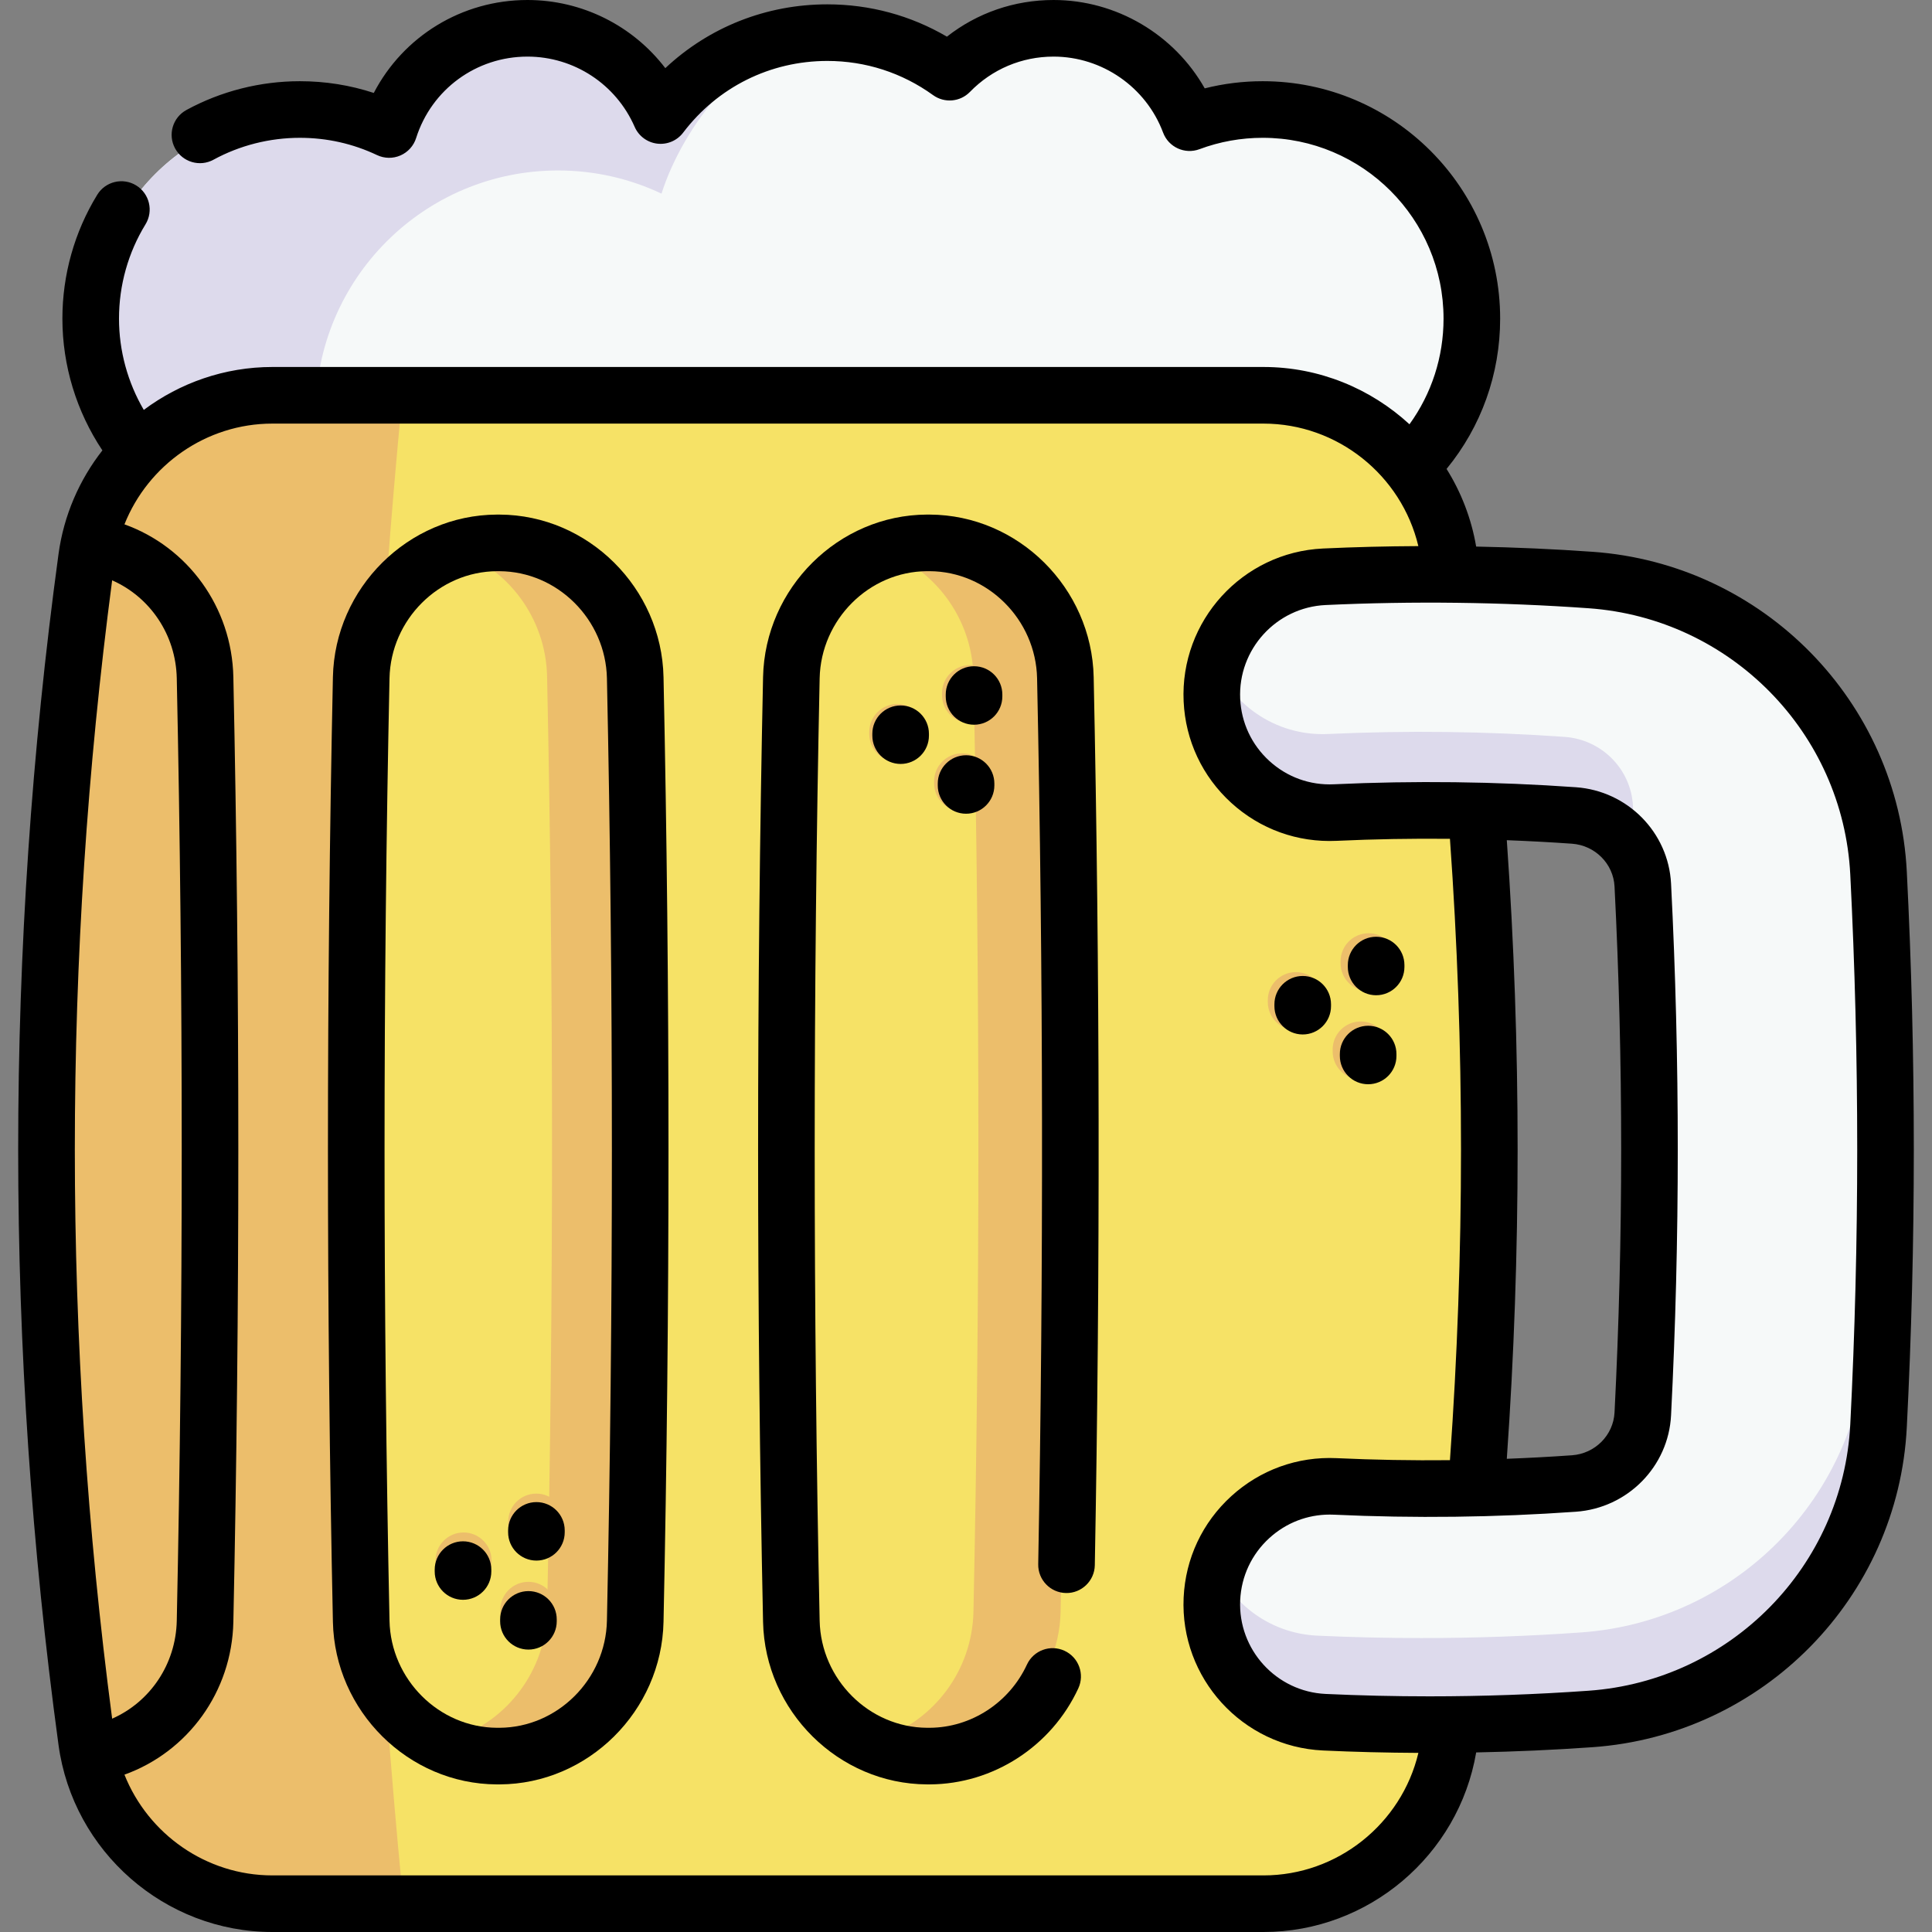 <svg id="Capa_1" enable-background="new 0 0 512 512" height="512" viewBox="0 0 512 512" width="512" xmlns="http://www.w3.org/2000/svg"><rect x="0" y="0" width="512" height="512" fill="#808080" stroke="none"/><g><g><path d="m332.907 139.885c30.34 0 54.935-24.595 54.935-54.934s-24.595-54.935-54.935-54.935c-6.758 0-13.228 1.227-19.208 3.459-5.41-14.478-19.362-24.788-35.727-24.788-10.707 0-20.379 4.419-27.305 11.527-9.036-6.528-20.127-10.386-32.126-10.386-17.883 0-33.763 8.548-43.795 21.778-5.874-13.486-19.315-22.918-34.966-22.918-17.032 0-31.452 11.169-36.345 26.581-7.113-3.364-15.061-5.251-23.451-5.251-30.34 0-54.935 24.595-54.935 54.935 0 30.339 24.595 54.934 54.935 54.934z" fill="#f6f9f9"/><path d="m217.619 9.848c-19.537.714-36.684 23.719-42.314 41.462-8.316-3.924-17.614-6.135-27.417-6.135-35.475 0-64.239 28.755-64.239 64.23 0 11.021 2.776 21.41 7.682 30.479h-11.339c-30.341 0-54.942-24.592-54.942-54.932 0-30.341 24.601-54.934 54.942-54.934 8.385 0 16.334 1.883 23.452 5.253 4.886-15.411 19.308-26.583 36.336-26.583 15.651 0 29.092 9.436 34.969 22.917 9.854-12.994 25.355-21.48 42.87-21.757z" fill="#dddaec"/><path d="m333.127 501.312h-260.373c-24.664 0-45.474-18.257-48.8-42.696-14.039-103.135-14.039-207.7 0-310.835 3.326-24.439 24.136-42.695 48.8-42.695h260.373c24.664 0 45.473 18.256 48.799 42.695 14.039 103.135 14.039 207.7 0 310.835-3.326 24.439-24.135 42.696-48.799 42.696z" fill="#f6e266"/><path d="m106.622 501.308h-33.868c-24.664 0-45.474-18.257-48.8-42.696-14.04-103.135-14.04-207.697 0-310.832 3.327-24.438 24.136-42.696 48.8-42.696h33.867c-12.783 131.088-12.783 265.138.001 396.224z" fill="#ecbe6b"/><path d="m376.716 454.279c-9.233 0-18.452-.212-27.625-.639-17.104-.794-30.323-15.304-29.53-32.407.796-17.104 15.331-30.326 32.408-29.53 20.797.967 41.889.71 62.688-.767 9.817-.696 17.595-8.557 18.088-18.284 2.337-46.085 2.337-92.82 0-138.906-.493-9.728-8.27-17.587-18.088-18.284-20.799-1.476-41.892-1.733-62.688-.767-17.106.803-31.614-12.426-32.408-29.53-.794-17.103 12.427-31.612 29.53-32.407 23.211-1.079 46.747-.792 69.954.855 41.033 2.911 73.545 36.01 75.624 76.992 2.441 48.168 2.441 97.018 0 145.186-2.079 40.982-34.591 74.081-75.624 76.993-14.036.996-28.198 1.495-42.329 1.495z" fill="#f6f9f9"/><g fill="#dddaec"><path d="m351.97 214.695c20.796-.966 41.889-.709 62.688.767 9.817.696 17.595 8.556 18.088 18.284.998 19.704 1.544 39.526 1.689 59.365.194-26.564-.352-53.159-1.689-79.542-.493-9.728-8.27-17.587-18.088-18.284-20.799-1.476-41.892-1.732-62.688-.767-14.082.661-26.394-8.19-30.753-20.878-1.24 3.601-1.842 7.489-1.656 11.525.794 17.103 15.301 30.332 32.409 29.53z"/><path d="m494.669 355.616c-2.079 40.981-34.591 74.081-75.624 76.993-14.037.996-28.197 1.494-42.329 1.494-9.233 0-18.452-.213-27.625-.64-13.065-.606-23.856-9.222-27.873-20.879-.938 2.725-1.516 5.625-1.657 8.647-.794 17.104 12.427 31.613 29.53 32.407 9.173.427 18.391.639 27.625.639 14.132 0 28.293-.498 42.329-1.494 41.033-2.911 73.545-36.011 75.624-76.993 1.391-27.423 1.987-55.067 1.794-82.681-.147 20.891-.742 41.762-1.794 62.507z"/></g><g fill="#ecbe6b"><path d="m281.07 427.129c-.417 19.468-16.166 35.317-35.634 35.405h-.714c-3.915-.02-7.672-.663-11.191-1.862 13.986-4.738 24.105-17.991 24.443-33.543 1.744-82.626 1.744-165.241 0-247.858-.338-15.552-10.457-28.804-24.443-33.552 3.519-1.189 7.275-1.844 11.191-1.863h.714c19.468.089 35.217 15.949 35.634 35.415 1.744 82.616 1.744 165.233 0 247.858z"/><path d="m168.079 427.129c-.417 19.468-16.166 35.317-35.633 35.405h-.714c-3.915-.02-7.672-.663-11.19-1.862 13.986-4.738 24.106-17.991 24.442-33.543 1.744-82.626 1.744-165.241 0-247.858-.336-15.552-10.457-28.804-24.442-33.552 3.519-1.189 7.275-1.844 11.19-1.863h.714c19.467.089 35.217 15.949 35.633 35.415 1.745 82.616 1.745 165.233 0 247.858z"/><g><path d="m362.696 262.682c-4.105 0-7.434-3.328-7.434-7.435v-.495c0-4.105 3.328-7.433 7.434-7.433s7.435 3.328 7.435 7.433v.495c0 4.107-3.328 7.435-7.435 7.435z"/><path d="m343.414 272.983c-4.105 0-7.434-3.328-7.434-7.435v-.495c0-4.105 3.328-7.434 7.434-7.434s7.434 3.328 7.434 7.434v.495c0 4.107-3.328 7.435-7.434 7.435z"/><path d="m360.601 286.061c-4.104 0-7.433-3.328-7.433-7.434v-.496c0-4.104 3.328-7.433 7.433-7.433s7.434 3.328 7.434 7.433v.496c-.001 4.106-3.329 7.434-7.434 7.434z"/></g><g><path d="m142.124 411.183c-4.105 0-7.434-3.328-7.434-7.434v-.496c0-4.105 3.328-7.434 7.434-7.434s7.434 3.328 7.434 7.434v.496c0 4.106-3.329 7.434-7.434 7.434z"/><path d="m122.841 421.485c-4.105 0-7.434-3.328-7.434-7.434v-.496c0-4.105 3.328-7.434 7.434-7.434s7.434 3.328 7.434 7.434v.496c0 4.105-3.328 7.434-7.434 7.434z"/><path d="m140.028 434.564c-4.105 0-7.434-3.328-7.434-7.435v-.495c0-4.105 3.328-7.434 7.434-7.434s7.434 3.328 7.434 7.434v.495c0 4.107-3.328 7.435-7.434 7.435z"/></g><g><path d="m257.078 191.622c-4.105 0-7.434-3.328-7.434-7.433v-.495c0-4.106 3.329-7.435 7.434-7.435 4.104 0 7.433 3.328 7.433 7.435v.495c0 4.105-3.328 7.433-7.433 7.433z"/><path d="m237.795 201.924c-4.105 0-7.434-3.328-7.434-7.433v-.495c0-4.106 3.328-7.434 7.434-7.434 4.105 0 7.433 3.328 7.433 7.434v.495c.001 4.104-3.328 7.433-7.433 7.433z"/><path d="m254.981 215.004c-4.106 0-7.434-3.328-7.434-7.435v-.495c0-4.106 3.328-7.434 7.434-7.434 4.105 0 7.434 3.328 7.434 7.434v.495c0 4.106-3.328 7.435-7.434 7.435z"/></g></g></g><g><path d="m505.323 231.008c-2.289-45.126-38.081-81.572-83.255-84.776-10.246-.728-20.555-1.178-30.87-1.386-1.274-7.474-3.992-14.422-7.843-20.575 9.198-11.213 14.201-25.138 14.201-39.83 0-34.694-28.226-62.92-62.92-62.92-5.217 0-10.362.636-15.37 1.896-8.056-14.245-23.379-23.417-40.059-23.417-10.395 0-20.227 3.413-28.262 9.715-9.596-5.62-20.436-8.564-31.688-8.564-16.213 0-31.377 6.058-42.941 16.908-8.576-11.22-22.003-18.059-36.529-18.059-17.402 0-32.919 9.63-40.73 24.631-6.287-2.066-12.847-3.11-19.59-3.11-10.509 0-20.907 2.64-30.07 7.635-3.637 1.983-4.978 6.538-2.995 10.175 1.982 3.636 6.536 4.979 10.175 2.995 6.966-3.798 14.882-5.805 22.89-5.805 7.154 0 14.035 1.54 20.45 4.578 1.957.927 4.219.963 6.205.098 1.985-.865 3.5-2.545 4.155-4.61 4.093-12.912 15.953-21.587 29.51-21.587 12.324 0 23.474 7.309 28.405 18.618 1.064 2.44 3.342 4.134 5.985 4.449 2.645.315 5.256-.794 6.865-2.914 9.162-12.077 23.09-19.003 38.215-19.003 10.127 0 19.815 3.133 28.018 9.059 3.016 2.179 7.172 1.819 9.767-.847 5.876-6.037 13.748-9.362 22.165-9.362 12.859 0 24.523 8.092 29.024 20.136 1.448 3.878 5.766 5.849 9.646 4.4 5.365-2.002 11.004-3.017 16.759-3.017 26.423 0 47.92 21.497 47.92 47.92 0 10.192-3.171 19.896-9.029 28-10.264-9.449-23.915-15.184-38.684-15.184h-262.669c-12.648 0-24.481 4.218-34.069 11.374-4.265-7.295-6.568-15.657-6.568-24.19 0-8.852 2.429-17.492 7.024-24.991 2.165-3.532 1.056-8.149-2.476-10.314-3.532-2.164-8.149-1.055-10.313 2.477-6.042 9.858-9.235 21.21-9.235 32.829 0 12.454 3.735 24.633 10.598 34.919-6.073 7.765-10.221 17.146-11.625 27.461-14.254 104.714-14.254 210.903 0 315.617 3.846 28.255 28.207 49.563 56.664 49.563h262.677c27.818 0 51.704-20.326 56.354-47.588 10.326-.209 20.663-.666 30.862-1.389 45.174-3.205 80.967-39.652 83.255-84.778 2.478-48.849 2.478-98.387.001-147.237zm-475.602-77.217c10.025 4.417 16.886 14.397 17.124 25.968 1.75 82.854 1.75 166.881 0 249.748-.239 11.561-7.099 21.538-17.125 25.96-13.188-100.121-13.188-201.558.001-301.676zm305.131 343.209h-262.678c-17.515 0-32.919-10.953-39.193-26.697 16.767-6.033 28.476-21.913 28.86-40.484 1.754-83.074 1.754-167.313 0-250.373-.384-18.583-12.093-34.465-28.86-40.491 6.274-15.743 21.678-26.697 39.193-26.697h262.669c19.615 0 36.577 13.694 41.035 32.465-8.444.041-16.876.247-25.266.637-21.358.992-37.928 19.177-36.936 40.535.48 10.347 4.961 19.888 12.616 26.864 7.658 6.979 17.563 10.549 27.919 10.07 9.968-.463 20.003-.636 30.039-.535 3.908 54.672 3.908 109.996 0 164.668-10.036.102-20.071-.071-30.038-.535-10.333-.482-20.247 3.096-27.907 10.07-7.664 6.979-12.147 16.521-12.629 26.865-.992 21.358 15.577 39.542 36.936 40.535 8.354.388 16.841.595 25.275.636-4.455 18.769-21.422 32.467-41.035 32.467zm64.466-274.341c5.768.221 11.526.525 17.262.931 6.129.436 10.981 5.313 11.288 11.346 2.345 46.244 2.345 93.138 0 139.382-.307 6.033-5.158 10.91-11.288 11.345-5.735.407-11.494.711-17.262.933 3.823-54.437 3.823-109.5 0-163.937zm91.024 154.826c-1.905 37.564-31.714 67.906-69.336 70.575-13.926.988-28.115 1.489-42.174 1.489-.011 0-.021 0-.032 0-9.156 0-18.406-.214-27.49-.637-13.096-.608-23.256-11.759-22.647-24.854.295-6.342 3.046-12.19 7.746-16.472 4.418-4.022 10.055-6.204 15.979-6.204.375 0 .752.01 1.129.026 21.279.99 42.853.725 64.125-.784 13.682-.971 24.519-11.955 25.206-25.548 2.371-46.747 2.371-94.153 0-140.899-.688-13.595-11.524-24.578-25.207-25.549-21.271-1.51-42.847-1.773-64.128-.784-6.348.301-12.421-1.896-17.114-6.174-4.694-4.277-7.442-10.129-7.737-16.474-.608-13.097 9.552-24.247 22.647-24.856 23.124-1.073 46.572-.787 69.696.854 37.623 2.668 67.432 33.009 69.336 70.574 2.453 48.346 2.453 97.372.001 145.717z"/><path d="m246.387 136.37h-.754c-23.433.107-42.908 19.428-43.414 43.072-1.754 83.063-1.754 167.303 0 250.378.506 23.636 19.981 42.952 43.448 43.061h.756c16.78-.081 32.222-10.071 39.341-25.45 1.739-3.759.103-8.217-3.656-9.957-3.76-1.74-8.217-.103-9.957 3.656-4.686 10.123-14.813 16.696-25.765 16.75h-.686c-15.374-.07-28.152-12.803-28.485-28.378-1.75-82.864-1.75-166.891 0-249.742.333-15.585 13.112-28.32 28.452-28.391h.686c15.374.07 28.152 12.806 28.485 28.388 1.641 77.875 1.742 156.864.301 234.773-.078 4.142 3.217 7.562 7.359 7.638 4.109.088 7.561-3.219 7.637-7.36 1.445-78.106 1.344-157.295-.3-235.369-.505-23.641-19.98-42.962-43.448-43.069z"/><path d="m132.428 136.373h-.787c-23.44.11-42.916 19.431-43.416 43.067-1.754 83.067-1.754 167.306 0 250.374.5 23.637 19.976 42.957 43.404 43.067h.795c23.44-.11 42.916-19.431 43.416-43.067 1.755-83.067 1.755-167.307 0-250.374-.5-23.637-19.976-42.957-43.412-43.067zm28.415 293.124c-.329 15.579-13.109 28.313-28.489 28.385-.004 0-.007 0-.011 0h-.632c-15.379-.072-28.16-12.806-28.489-28.385-1.75-82.857-1.75-166.882 0-249.74.329-15.578 13.109-28.312 28.492-28.384h.64c15.38.072 28.16 12.806 28.489 28.384 1.751 82.858 1.751 166.882 0 249.74z"/><path d="m364.688 263.75c4.142 0 7.5-3.357 7.5-7.5v-.5c0-4.142-3.358-7.5-7.5-7.5-4.143 0-7.5 3.358-7.5 7.5v.5c0 4.142 3.358 7.5 7.5 7.5z"/><path d="m345.234 274.143c4.142 0 7.5-3.358 7.5-7.5v-.5c0-4.143-3.358-7.5-7.5-7.5-4.143 0-7.5 3.357-7.5 7.5v.5c0 4.142 3.358 7.5 7.5 7.5z"/><path d="m362.573 287.337c4.142 0 7.5-3.357 7.5-7.5v-.5c0-4.142-3.358-7.5-7.5-7.5-4.143 0-7.5 3.358-7.5 7.5v.5c0 4.142 3.358 7.5 7.5 7.5z"/><path d="m142.156 398.071c-4.142 0-7.5 3.358-7.5 7.5v.5c0 4.142 3.358 7.5 7.5 7.5s7.5-3.358 7.5-7.5v-.5c0-4.142-3.358-7.5-7.5-7.5z"/><path d="m122.702 408.463c-4.142 0-7.5 3.358-7.5 7.5v.5c0 4.143 3.358 7.501 7.5 7.501s7.5-3.358 7.5-7.501v-.5c0-4.142-3.358-7.5-7.5-7.5z"/><path d="m140.042 421.658c-4.142 0-7.5 3.358-7.5 7.5v.5c0 4.143 3.358 7.5 7.5 7.5s7.5-3.357 7.5-7.5v-.5c0-4.142-3.358-7.5-7.5-7.5z"/><path d="m265.63 184.06c0-4.143-3.358-7.5-7.5-7.5s-7.5 3.357-7.5 7.5v.5c0 4.142 3.358 7.5 7.5 7.5s7.5-3.358 7.5-7.5z"/><path d="m238.677 186.953c-4.142 0-7.5 3.358-7.5 7.5v.5c0 4.143 3.358 7.5 7.5 7.5s7.5-3.357 7.5-7.5v-.5c0-4.142-3.358-7.5-7.5-7.5z"/><path d="m256.016 200.147c-4.142 0-7.5 3.357-7.5 7.5v.5c0 4.142 3.358 7.5 7.5 7.5s7.5-3.358 7.5-7.5v-.5c0-4.142-3.358-7.5-7.5-7.5z"/></g></g></svg>
